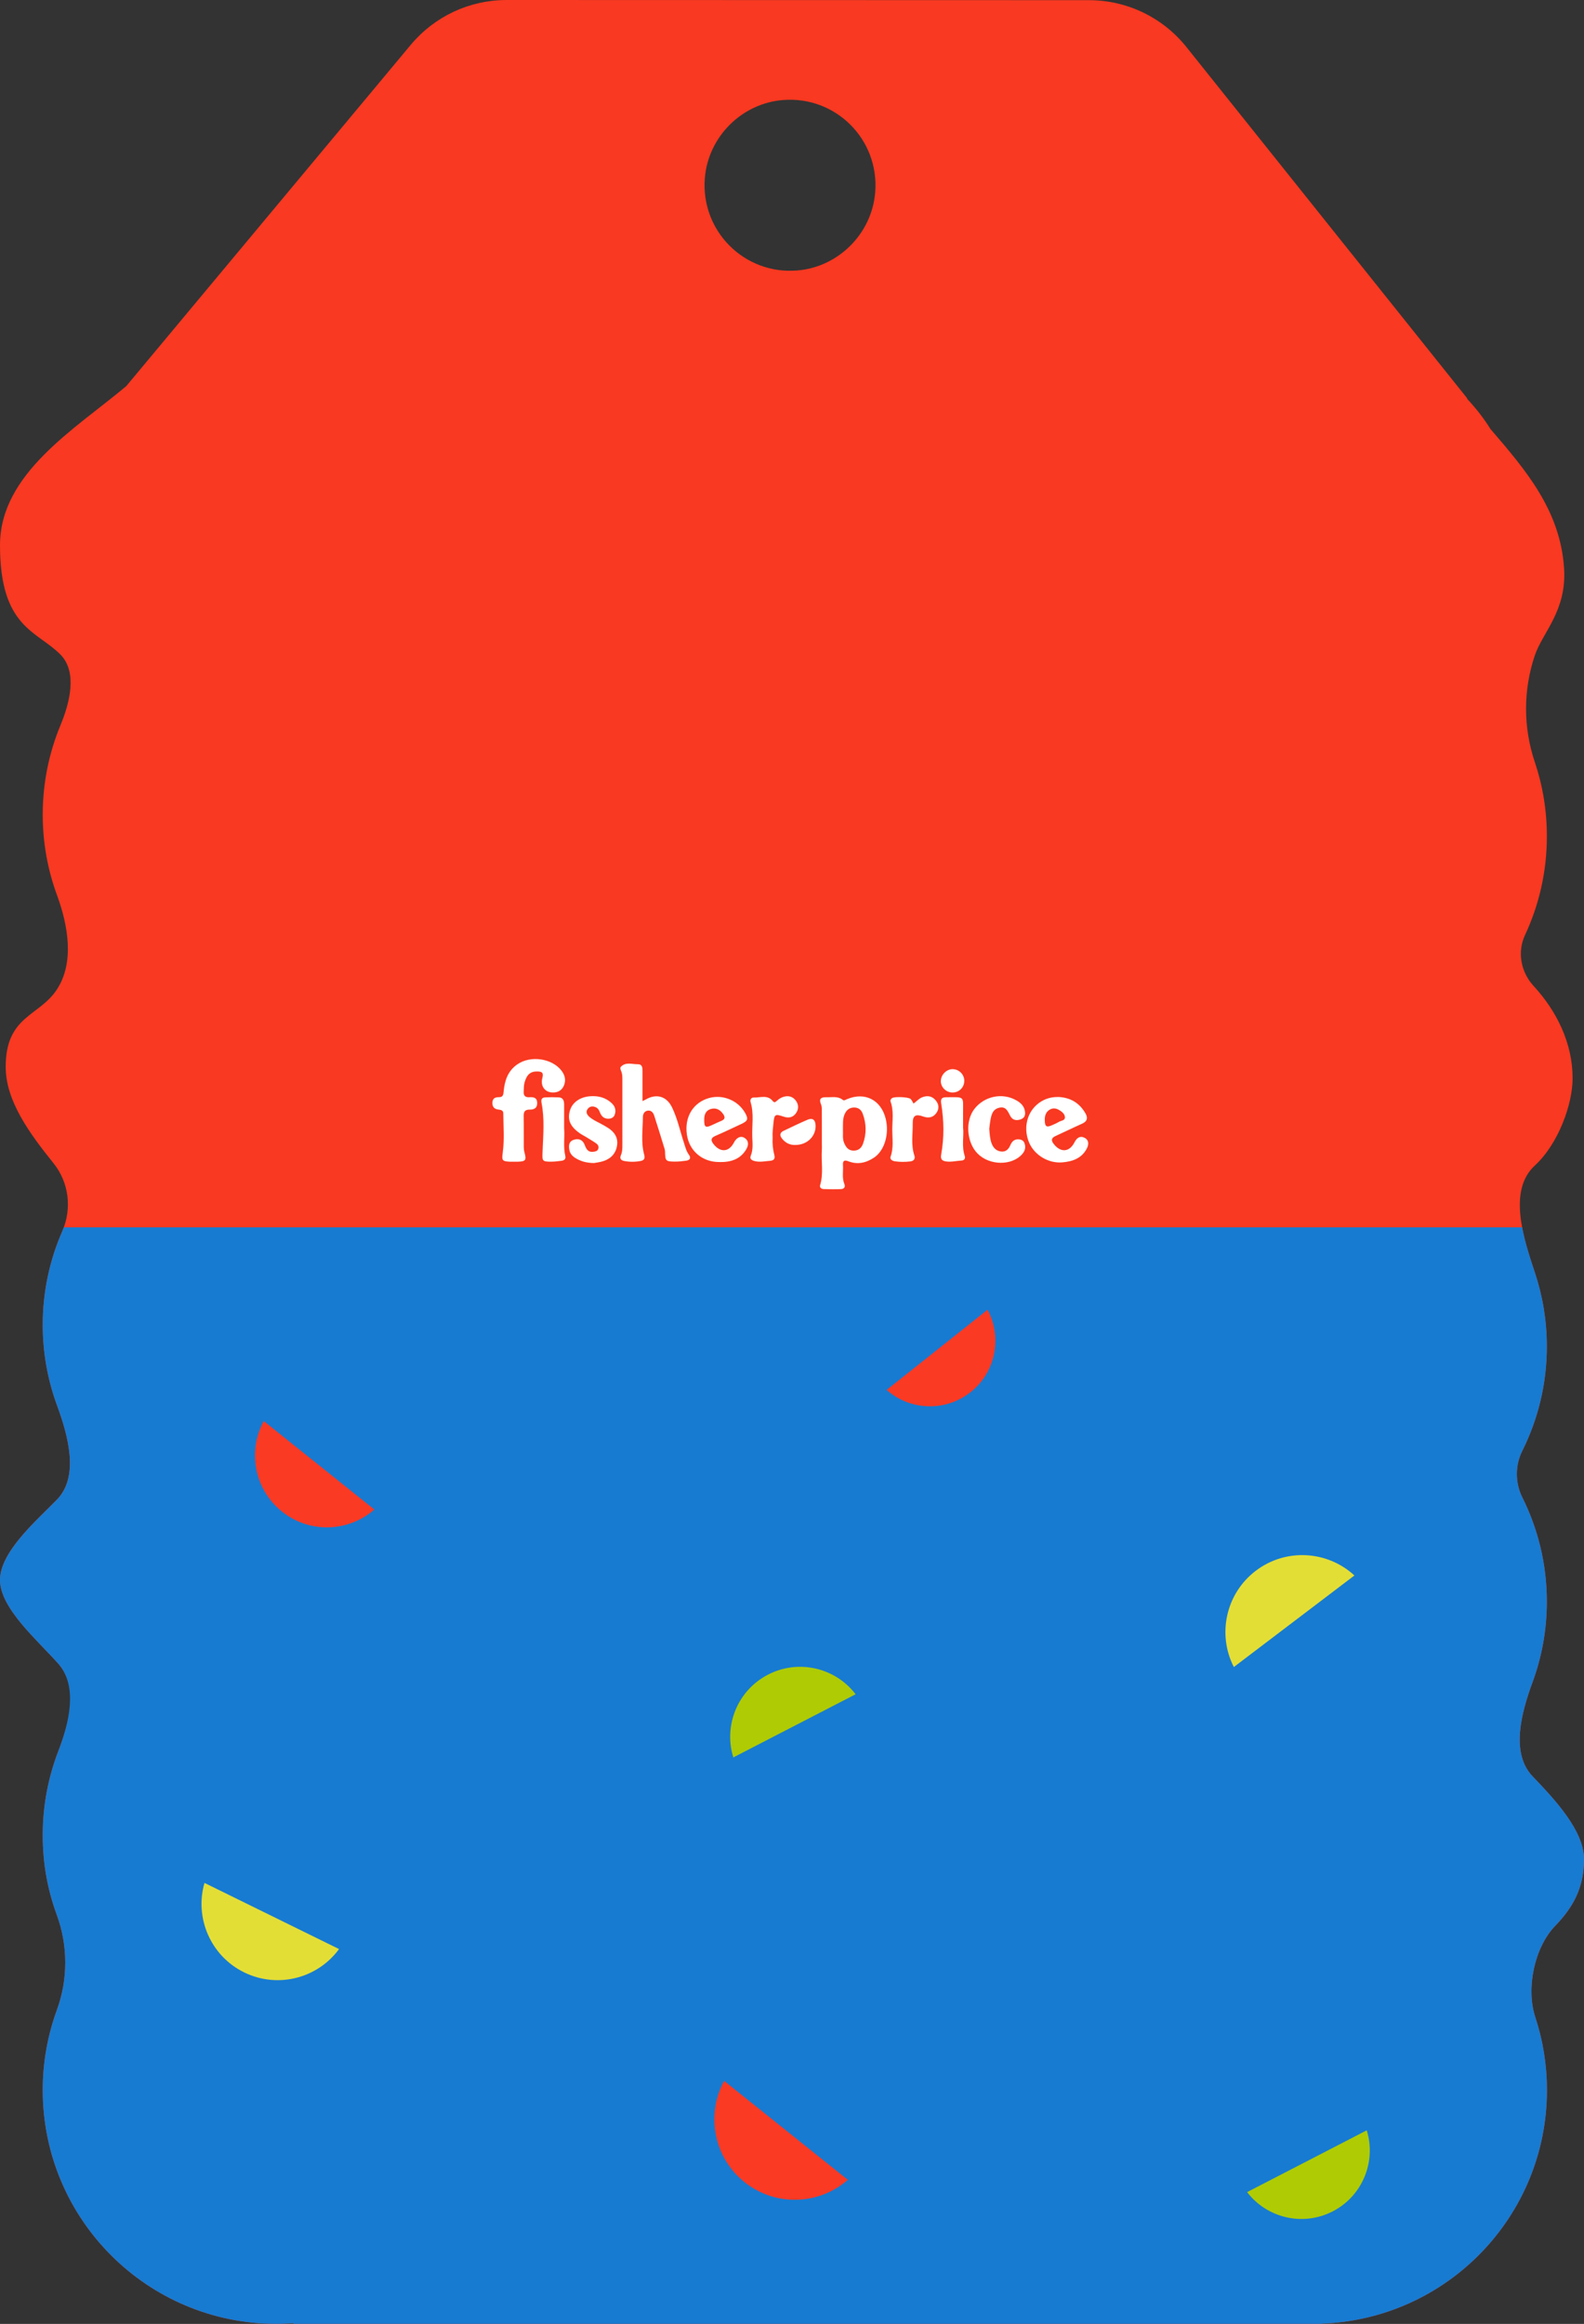 <?xml version="1.0" encoding="UTF-8"?><svg id="Layer_2" xmlns="http://www.w3.org/2000/svg" viewBox="0 0 556 815.29"><rect x="0" y="0" width="556" height="815.29" fill="#333333" stroke="none"/><defs><style>.cls-1{fill:#f93921;}.cls-2{fill:#fb3a24;}.cls-3{fill:#e3de36;}.cls-4{fill:#fff;}.cls-5{fill:#afcb03;}.cls-6{fill:#177bd1;}</style></defs><g id="Layer_1-2"><path class="cls-1" d="m543,733.29c0-8.95-1.44-17.57-4.1-25.63-3.31-10.04-.33-24.46,7.03-32.05,6.3-6.5,10.07-13.39,10.07-23.32s-9.91-20.62-18.03-29.09c-7.86-8.2-3.91-22.45,0-33.11,3.23-8.79,4.99-18.29,4.99-28.19,0-13.14-3.1-25.55-8.6-36.56-2.57-5.14-2.57-11.24,0-16.38,5.5-11.01,8.6-23.42,8.6-36.56,0-9.08-1.48-17.82-4.21-25.98-4.09-12.21-9.48-28.82,0-37.53,8.25-7.59,13.25-21.5,13.25-30.59,0-12.4-5.64-23.66-13.67-32.37-4.48-4.86-5.84-11.89-3.04-17.88,4.92-10.52,7.68-22.26,7.68-34.65,0-9.12-1.49-17.89-4.25-26.08-4.08-12.14-4.08-25.2,0-37.34,2.75-8.19,11.28-15.68,10.28-30.68-1.36-20.36-13.51-34.44-25.83-48.79-2.32-3.72-5.1-7.3-8.3-10.7h.18l-98.6-123.3C408.14,6.11,395.57.07,382.28.06L177.8,0c-12.99,0-25.3,5.76-33.62,15.73l-99.87,119.74C26.39,150.52,0,166.07,0,191.29c0,29,13,30,21.22,38.35,6.02,6.12,3.29,16.88,0,24.81-4.01,9.66-6.22,20.24-6.22,31.35,0,9.91,1.76,19.4,4.99,28.18,3.91,10.67,6.2,23.61,0,33.13s-17.99,9.18-17.99,27.18c0,11.89,8.29,23.24,16.78,33.8,5.44,6.76,6.54,15.95,3.06,23.9-4.4,10.04-6.84,21.13-6.84,32.8,0,9.91,1.76,19.4,4.99,28.19,3.91,10.66,7.91,24.97,0,33.11-6.99,7.19-19.99,18.28-19.99,28.19s13,21,20.43,29.35,3.81,20.88,0,30.79c-3.5,9.11-5.43,19.01-5.43,29.35s1.75,19.35,4.96,28.11c3.92,10.72,3.92,22.55,0,33.27-3.21,8.77-4.96,18.23-4.96,28.11,0,45.29,36.71,82,82,82,2.02,0,4.02-.1,6-.24v.24h361v-.08c43.9-1.58,79-37.64,79-81.92ZM274.87,35.09c18.49-1.46,33.8,13.85,32.34,32.34-1.15,14.54-12.93,26.32-27.47,27.47-18.48,1.46-33.79-13.85-32.34-32.34,1.15-14.54,12.93-26.32,27.47-27.47Z"/><path class="cls-6" d="m537.97,590.09c3.23-8.79,4.99-18.29,4.99-28.19,0-13.14-3.1-25.55-8.6-36.56-2.57-5.14-2.57-11.24,0-16.38,5.5-11.01,8.6-23.42,8.6-36.56,0-9.08-1.48-17.82-4.21-25.98-1.62-4.84-3.44-10.38-4.47-15.84H22.41c-.17.48-.36.95-.57,1.42-4.4,10.04-6.84,21.13-6.84,32.8,0,9.91,1.76,19.4,4.99,28.19,3.91,10.66,7.91,24.97,0,33.11-6.99,7.19-19.99,18.28-19.99,28.19s13,21,20.43,29.35c7.05,7.94,3.81,20.88,0,30.79-3.5,9.11-5.43,19.01-5.43,29.35s1.75,19.35,4.96,28.11c3.92,10.72,3.92,22.55,0,33.27-3.21,8.77-4.96,18.23-4.96,28.11,0,45.29,36.71,82,82,82,2.02,0,4.02-.1,6-.24v.24h361v-.08c43.9-1.58,79-37.64,79-81.92,0-8.95-1.44-17.57-4.1-25.63-3.31-10.04-.33-24.46,7.03-32.05,6.3-6.5,10.07-13.39,10.07-23.32s-9.91-20.62-18.03-29.09c-7.86-8.2-3.91-22.45,0-33.11Z"/><g id="_7SJO1n.tif"><path class="cls-4" d="m288.48,401.07c0-3.69.02-7.38-.01-11.06,0-.86.05-1.81-.28-2.56-.84-1.96.01-2.57,1.79-2.5,1.98.08,4.07-.51,5.86.93.45.36.95-.05,1.42-.24,6.27-2.69,12.02.21,13.64,6.88,1.29,5.31-.41,11.09-4.03,13.55-2.79,1.89-5.83,2.6-9.06,1.35-1.51-.58-2.02-.16-1.92,1.34.15,2.22-.39,4.48.5,6.65.45,1.09-.19,1.72-1.22,1.76-2.02.08-4.05.06-6.07-.01-.8-.03-1.49-.53-1.22-1.42,1.23-4.05.32-8.19.6-12.28.05-.79,0-1.59,0-2.39Zm7.4-4.76c.1,1.46-.25,3.15.45,4.74.6,1.38,1.4,2.53,3.12,2.61,1.78.08,2.9-.82,3.47-2.39,1.27-3.52,1.2-7.07-.1-10.56-.52-1.41-1.57-2.22-3.16-2.16-1.55.06-2.53.9-3.15,2.26-.78,1.71-.59,3.53-.63,5.51Z"/><path class="cls-4" d="m225.52,386.29c.57-.27.82-.37,1.05-.51,3.82-2.24,7.42-1.25,9.36,2.79,1.91,3.99,2.81,8.35,4.19,12.53.45,1.37.78,2.77,1.67,3.97.83,1.12.45,1.94-.92,2.13-1.36.19-2.73.34-4.1.32-3.09-.04-3.26-.26-3.33-3.39,0-.36-.06-.73-.16-1.07-1.19-3.87-2.38-7.74-3.62-11.59-.32-1-.93-1.92-2.13-1.84-1.35.08-1.87,1.2-1.87,2.3-.02,4.39-.72,8.81.45,13.14.33,1.23.09,1.98-1.22,2.23-1.94.37-3.88.37-5.82,0-1.22-.23-1.59-.96-1.12-2.05.54-1.24.51-2.54.51-3.84,0-7.38,0-14.75,0-22.13,0-1.23.06-2.46-.47-3.62-.22-.47-.38-1.1-.02-1.45,1.74-1.74,3.95-.8,5.96-.85,1.46-.03,1.61,1.18,1.6,2.34,0,3.44,0,6.88,0,10.58Z"/><path class="cls-4" d="m180.42,407.55c-.51,0-1.01.02-1.52,0-2.68-.12-2.79-.55-2.44-3.11.63-4.59.23-9.23.2-13.86,0-1.04-.85-1.22-1.68-1.31-1.46-.16-2.19-.92-2.14-2.44.06-1.56,1.02-1.93,2.33-1.91,1.45.02,1.52-.98,1.62-2.05.36-3.8,1.48-7.2,4.85-9.5,4.56-3.13,12.01-2.13,15.39,2.17,1.23,1.57,1.72,3.34.92,5.28-.64,1.55-1.87,2.36-3.53,2.45-2.97.17-4.86-2.06-4.04-5.14.49-1.84-.19-2.19-1.72-2.23-2.43-.06-3.72,1.03-4.52,3.8-.31,1.07-.25,2.14-.32,3.22-.1,1.51.56,2.11,2.04,2.02,1.4-.08,2.65.09,2.7,1.97.05,1.88-1.13,2.39-2.65,2.37-1.62-.01-2.13.72-2.1,2.26.07,3.61.01,7.23.04,10.85,0,.64.08,1.3.25,1.92.75,2.7.43,3.17-2.37,3.25-.43.01-.87,0-1.3,0Z"/><path class="cls-4" d="m371.45,384.85c4.24.17,7.45,2.07,9.56,5.75.93,1.61.63,2.83-1.22,3.64-3.11,1.37-6.15,2.89-9.25,4.29-1.56.7-1.66,1.55-.65,2.83,2.43,3.09,5.51,2.86,7.27-.61.75-1.48,1.88-2.39,3.48-1.61,1.61.79,1.59,2.32.86,3.75-1.79,3.49-5,4.59-8.62,4.9-4.79.42-9.69-2.47-11.6-6.82-2.06-4.71-1.04-10.13,2.58-13.35,2.14-1.9,4.68-2.82,7.58-2.76Zm-4.72,8.19c.03,2.21.61,2.59,2.62,1.68.79-.36,1.6-.69,2.33-1.14.76-.46,2.12-.43,2.12-1.56,0-1.21-1.04-2-2.06-2.61-1.06-.64-2.22-.75-3.29-.11-1.38.83-1.77,2.2-1.72,3.73Z"/><path class="cls-4" d="m252.41,407.67c-5.88,0-10.51-3.87-11.32-9.72-.86-6.16,2.27-11.22,7.86-12.75,4.79-1.31,10.05.85,12.53,5.13,1.28,2.21,1.05,2.93-1.26,3.99-3.02,1.39-6.01,2.85-9.07,4.16-1.72.74-1.72,1.59-.67,2.93,2.38,3.01,5.4,2.79,7.14-.58.89-1.73,2.37-2.46,3.65-1.67,1.66,1.03,1.51,2.61.7,4-2.04,3.5-5.36,4.62-9.56,4.52Zm-5.23-14.74c.02,2.55.47,2.84,2.71,1.79,1.11-.52,2.22-1.03,3.35-1.51,1.27-.54,1.35-1.29.6-2.36-1.06-1.52-2.45-2.3-4.26-1.8-1.9.52-2.43,2.07-2.39,3.88Z"/><path class="cls-4" d="m208.48,408.03c-2.74-.05-4.73-.65-6.55-1.79-1.02-.64-1.81-1.5-2.05-2.69-.3-1.5-.28-3.05,1.43-3.65,1.69-.6,3.2-.12,3.9,1.71.55,1.44,1.15,2.7,3.03,2.47.74-.09,1.48-.23,1.76-1.03.28-.79-.09-1.46-.71-1.9-1.12-.79-2.31-1.49-3.48-2.2-.74-.45-1.53-.84-2.24-1.33-3.37-2.33-4.43-4.69-3.57-7.85.78-2.88,3.42-4.88,7.05-5.17,2.92-.24,5.62.42,7.79,2.55,1.08,1.06,1.43,2.34.98,3.78-.31,1.01-1.09,1.49-2.13,1.54-1.62.08-2.56-.79-3.11-2.21-.29-.76-.67-1.46-1.46-1.81-1.03-.46-2.04-.38-2.77.51-.79.96-.46,1.92.36,2.7,1.12,1.06,2.51,1.69,3.86,2.4,1.02.54,2.04,1.09,3.01,1.73,2.07,1.37,3.35,3.22,3.05,5.81-.34,2.87-2.01,4.77-4.69,5.7-1.28.45-2.68.57-3.46.73Z"/><path class="cls-4" d="m347.25,396.06c.14,1.9.24,3.57.84,5.14.58,1.5,1.63,2.59,3.31,2.78,1.71.19,2.66-.85,3.28-2.3.53-1.23,1.36-2.04,2.8-1.97.94.04,1.74.37,2.09,1.27.54,1.39.3,2.67-.69,3.83-3.61,4.24-11.61,4.16-15.8-.17-3.82-3.95-4.32-11.43-1.03-15.63,3.49-4.46,9.77-5.76,14.64-3.01,1.36.76,2.53,1.75,2.95,3.31.35,1.33.31,2.72-1.19,3.32-1.44.58-2.96.48-3.8-1.06-.88-1.61-1.47-3.5-3.87-2.96-2.45.55-2.83,2.63-3.18,4.66-.17.99-.27,2-.36,2.77Z"/><path class="cls-4" d="m271.2,399.11c-.11,2.12.08,4.13.6,6.1.34,1.27-.16,1.93-1.47,2.03-1.8.14-3.58.55-5.39.11-1.02-.25-1.9-.7-1.41-1.92.89-2.18.59-4.43.52-6.65-.13-4.02.63-8.09-.57-12.07-.29-.97.21-1.71,1.13-1.67,2.27.09,4.82-1.08,6.67,1.28.54.69,1,.23,1.44-.16.71-.63,1.49-1.15,2.42-1.4,1.72-.47,3.19-.03,4.23,1.41,1.04,1.44,1.01,3-.03,4.44-1.09,1.5-2.61,1.69-4.27,1.14-3.08-1.02-3.26-.88-3.61,2.47-.17,1.66-.36,3.3-.26,4.89Z"/><path class="cls-4" d="m320.66,387.16c1.12-.8,1.91-1.79,3.1-2.23,1.84-.69,3.44-.4,4.7,1.13,1.14,1.39,1.25,2.96.21,4.42-1.17,1.63-2.82,1.87-4.65,1.21-2.6-.94-3.68-.35-3.64,2.44.05,3.73-.67,7.51.56,11.2.42,1.25-.2,1.99-1.42,2.13-1.8.2-3.62.23-5.41-.05-.93-.14-1.85-.65-1.48-1.71,1.08-3.05.58-6.17.57-9.25-.01-3.3.59-6.66-.57-9.9-.19-.53.03-.99.5-1.31.84-.59,5.83-.4,6.53.33.39.4.61.95,1.01,1.61Z"/><path class="cls-4" d="m198.03,396.01c.23,2.95-.37,6.28.4,9.56.22.96-.29,1.53-1.24,1.65-1.14.14-2.29.3-3.44.32-3.59.04-3.43-.21-3.3-3.63.22-5.66.75-11.37-.37-17.01-.24-1.23.15-1.86,1.32-1.91,1.58-.07,3.18-.08,4.76,0,1.5.08,1.85,1.18,1.86,2.44.02,2.74,0,5.48,0,8.58Z"/><path class="cls-4" d="m338.06,395.66c.33,2.89-.59,6.46.59,9.93.28.83-.19,1.5-1.05,1.55-1.87.1-3.72.61-5.61.31-1.4-.22-1.91-.85-1.63-2.39,1.08-5.94.99-11.91.02-17.85-.25-1.5.05-2.25,1.62-2.26,6.88-.04,6.01-.56,6.05,5.55.01,1.52,0,3.03,0,5.16Z"/><path class="cls-4" d="m278.89,401.68c-1.53.03-3.19-.67-4.43-2.27-.84-1.09-.74-2.04.52-2.65,2.79-1.35,5.58-2.69,8.43-3.91,1.83-.79,2.82,0,2.87,2.08.11,3.77-3.09,6.9-7.39,6.75Z"/><path class="cls-4" d="m338.47,379.28c-.05,2.31-1.9,4.06-4.23,4-2.21-.06-4.03-1.89-4-4.02.03-2.23,2-4.19,4.16-4.17,2.3.03,4.12,1.91,4.08,4.19Z"/></g><path class="cls-2" d="m92.57,498.55c-5.74,10.55-3.29,24,6.42,31.76s23.38,7.19,32.4-.74l-38.82-31.03Z"/><path class="cls-5" d="m257.4,616.55c-3.46-11.15,1.45-23.51,12.19-29.05s23.66-2.39,30.74,6.89l-42.93,22.16Z"/><path class="cls-3" d="m71.78,660.57c-3.53,12.22,2.09,25.58,13.9,31.38,11.81,5.8,25.82,2.09,33.33-8.17l-47.24-23.21Z"/><path class="cls-3" d="m475.41,552.72c-9.43-8.71-24.03-9.69-34.61-1.66s-13.57,22.35-7.71,33.78l42.32-32.12Z"/><path class="cls-5" d="m479.74,747.36c3.38,10.91-1.42,23-11.92,28.43s-23.15,2.33-30.08-6.74l42-21.68Z"/><path class="cls-2" d="m254.17,730.03c-6.42,11.8-3.68,26.85,7.18,35.53s26.15,8.04,36.24-.82l-43.42-34.71Z"/><path class="cls-2" d="m311.21,487.62c8.19,7.24,20.63,7.8,29.49.77s11.13-19.28,5.94-28.9l-35.43,28.13Z"/></g></svg>